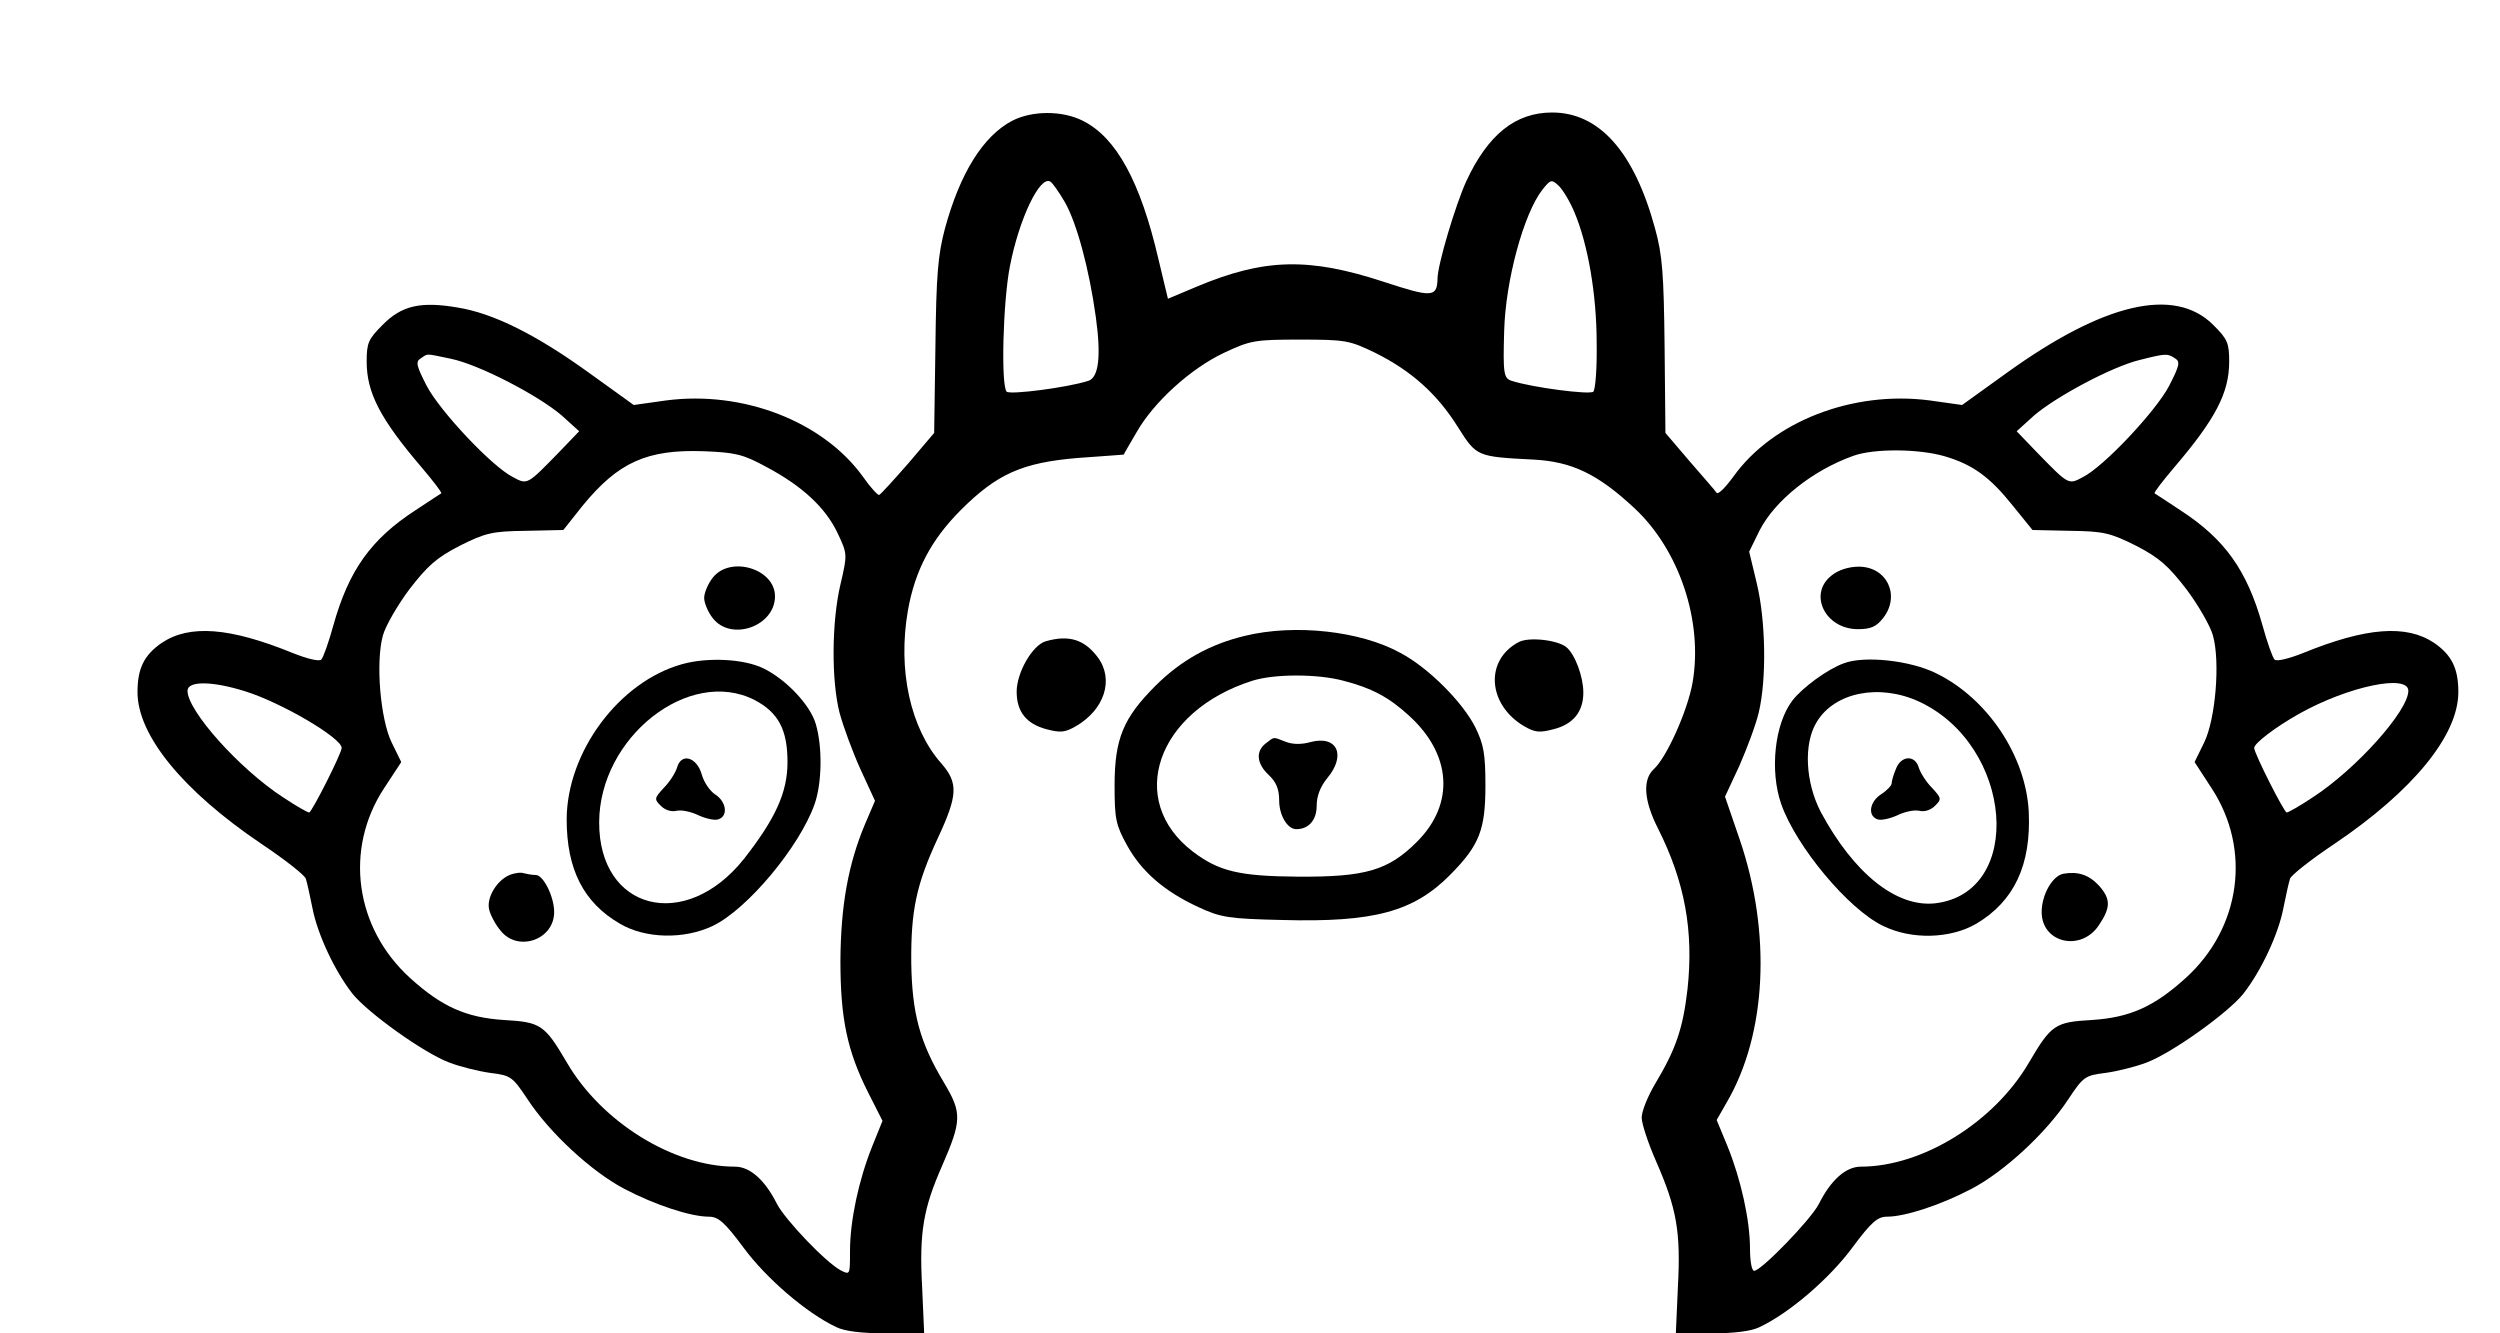 <?xml version="1.0" standalone="no"?>
<!DOCTYPE svg PUBLIC "-//W3C//DTD SVG 20010904//EN"
 "http://www.w3.org/TR/2001/REC-SVG-20010904/DTD/svg10.dtd">
<svg version="1.0" xmlns="http://www.w3.org/2000/svg"
 width="600pt" height="320pt" viewBox="0 0 600 320"
 preserveAspectRatio="xMidYMid meet">

<g transform="translate(0,320) scale(0.1,-0.1)"
fill="#000000" stroke="none">
<path d="M2429 2910 c-70 -37 -125 -126 -161 -258 -17 -64 -21 -111 -23 -284
l-3 -207 -62 -73 c-35 -40 -66 -74 -70 -76 -3 -1 -21 18 -39 44 -96 133 -288
207 -472 183 l-78 -11 -107 77 c-126 91 -229 143 -316 157 -88 15 -134 5 -180
-42 -34 -34 -38 -43 -38 -88 0 -75 33 -138 133 -255 27 -32 48 -59 46 -61 -2
-1 -29 -19 -61 -40 -108 -70 -161 -145 -198 -277 -11 -40 -24 -77 -29 -82 -5
-5 -34 2 -69 16 -150 61 -247 69 -314 24 -42 -29 -58 -61 -58 -118 0 -104 109
-237 297 -364 57 -38 105 -76 107 -84 3 -9 10 -41 16 -71 12 -62 53 -150 96
-205 37 -46 171 -142 232 -165 26 -10 70 -21 99 -25 49 -6 53 -9 89 -63 53
-81 154 -174 232 -215 74 -39 160 -67 203 -67 23 0 38 -13 84 -75 54 -73 150
-156 222 -190 20 -10 61 -15 121 -15 l90 0 -5 113 c-7 129 3 187 48 289 47
108 48 127 5 199 -59 98 -77 167 -79 288 -1 126 12 188 64 300 48 103 49 132
8 179 -74 84 -105 224 -80 367 17 96 56 170 127 241 87 87 148 114 282 125 59
4 108 8 109 8 0 1 14 25 31 54 41 72 129 152 209 190 64 30 74 32 183 32 110
0 119 -2 181 -32 86 -43 148 -98 198 -178 45 -71 45 -71 182 -78 91 -5 153
-34 241 -116 108 -100 166 -272 140 -420 -12 -67 -62 -179 -93 -207 -27 -25
-24 -75 10 -142 65 -129 86 -247 71 -386 -11 -95 -28 -144 -77 -226 -18 -30
-33 -67 -33 -82 0 -15 16 -63 35 -106 49 -112 59 -168 52 -299 l-5 -113 85 0
c55 0 96 5 116 15 72 34 168 117 222 190 46 62 61 75 84 75 43 0 129 28 203
67 78 41 179 134 232 215 36 54 40 57 89 63 29 4 73 15 99 25 61 23 195 119
232 165 43 55 84 143 96 205 6 30 13 62 16 71 2 8 50 46 107 84 188 127 297
260 297 364 0 57 -16 89 -58 118 -67 45 -164 37 -314 -24 -35 -14 -64 -21 -69
-16 -5 5 -18 42 -29 82 -37 132 -90 207 -198 277 -32 21 -59 39 -61 40 -2 2
19 29 46 61 100 117 133 180 133 255 0 45 -4 54 -38 88 -93 93 -263 53 -496
-115 l-107 -77 -78 11 c-184 24 -376 -50 -471 -183 -19 -26 -36 -43 -40 -39
-3 5 -33 39 -65 76 l-58 68 -2 207 c-2 174 -5 219 -23 284 -50 184 -134 278
-247 278 -88 0 -154 -53 -206 -165 -26 -57 -69 -201 -69 -234 -1 -45 -14 -45
-127 -8 -182 60 -289 57 -451 -11 l-69 -29 -23 96 c-43 185 -101 291 -181 331
-49 25 -122 25 -170 0z m126 -194 c29 -50 59 -161 75 -277 13 -94 7 -145 -18
-153 -49 -16 -188 -34 -196 -26 -14 14 -9 217 8 302 22 113 72 218 97 202 5
-3 20 -24 34 -48z m1223 -24 c33 -77 54 -199 54 -315 1 -60 -3 -112 -8 -117
-8 -8 -147 10 -196 26 -19 6 -21 17 -18 119 3 121 47 283 92 340 19 24 22 25
38 10 10 -9 27 -37 38 -63z m-2696 -353 c68 -14 210 -88 266 -136 l42 -38 -48
-50 c-77 -79 -76 -79 -111 -60 -50 25 -175 158 -207 219 -25 49 -27 58 -14 66
18 12 9 12 72 -1z m4138 1 c13 -8 11 -17 -14 -66 -32 -61 -157 -194 -207 -219
-35 -19 -34 -19 -111 60 l-48 50 42 38 c54 46 187 117 253 133 63 16 67 16 85
4z m-3382 -260 c87 -46 143 -98 172 -159 24 -51 24 -51 7 -124 -21 -89 -22
-230 -2 -308 9 -33 31 -93 50 -135 l35 -76 -24 -56 c-41 -98 -58 -197 -59
-327 0 -139 16 -217 67 -318 l34 -67 -25 -62 c-32 -80 -53 -177 -53 -251 0
-57 0 -57 -22 -46 -36 19 -133 121 -153 159 -29 58 -65 90 -101 90 -148 0
-320 107 -403 249 -54 92 -63 98 -152 103 -91 6 -149 32 -225 101 -132 120
-158 308 -63 454 l42 64 -23 47 c-27 55 -39 193 -21 257 6 22 34 71 63 110 44
57 65 76 121 105 62 31 78 35 159 36 l90 2 46 58 c86 105 155 136 292 131 74
-3 93 -7 148 -37z m2829 25 c68 -20 109 -50 164 -119 l47 -58 90 -2 c81 -1 97
-5 159 -36 56 -29 77 -48 121 -105 29 -39 57 -88 63 -110 18 -64 6 -202 -21
-257 l-23 -47 41 -63 c96 -147 70 -335 -62 -455 -76 -69 -134 -95 -225 -101
-89 -5 -98 -11 -152 -103 -83 -142 -255 -249 -403 -249 -36 0 -72 -32 -101
-90 -19 -37 -138 -160 -155 -160 -6 0 -10 24 -10 53 0 69 -22 167 -54 246
l-26 63 24 42 c96 164 108 407 31 632 l-35 102 34 73 c18 41 40 99 47 129 19
79 17 221 -5 311 l-18 75 25 51 c37 72 127 144 225 179 50 18 157 17 219 -1z
m-4079 -564 c87 -27 232 -112 232 -136 0 -13 -72 -155 -78 -155 -4 0 -32 16
-62 36 -105 68 -230 208 -230 256 0 24 58 24 138 -1z m5192 1 c0 -48 -125
-188 -230 -256 -30 -20 -58 -36 -62 -36 -6 0 -78 142 -78 155 0 11 51 50 108
82 118 66 262 96 262 55z"/>
<path d="M1711 1814 c-12 -15 -21 -37 -21 -49 0 -12 9 -34 21 -49 44 -56 149
-19 149 53 0 66 -107 98 -149 45z"/>
<path d="M1637 1606 c-151 -42 -276 -210 -277 -372 0 -120 40 -200 128 -251
61 -36 154 -38 223 -5 83 40 208 190 244 292 18 51 19 138 3 192 -13 46 -72
108 -126 134 -47 23 -134 27 -195 10z m174 -86 c57 -30 79 -71 79 -149 0 -73
-29 -136 -105 -233 -141 -176 -348 -123 -347 89 1 204 216 373 373 293z"/>
<path d="M1625 1358 c-4 -13 -18 -35 -32 -49 -23 -25 -23 -27 -7 -43 10 -10
25 -15 37 -12 12 3 36 -2 54 -11 18 -8 40 -13 48 -9 23 8 18 42 -8 59 -13 8
-28 30 -33 49 -12 41 -49 52 -59 16z"/>
<path d="M1223 1100 c-31 -13 -56 -55 -49 -83 3 -13 15 -36 27 -50 41 -53 129
-23 129 44 0 37 -26 89 -44 89 -8 0 -20 2 -28 4 -7 3 -23 1 -35 -4z"/>
<path d="M4396 1819 c-57 -44 -16 -129 63 -129 31 0 44 6 60 26 43 54 10 124
-58 124 -24 0 -49 -8 -65 -21z"/>
<path d="M4425 1608 c-39 -14 -99 -58 -123 -89 -43 -56 -55 -169 -27 -249 36
-102 161 -252 244 -292 69 -34 162 -31 224 5 91 54 132 141 126 269 -7 134
-99 272 -222 332 -62 31 -173 43 -222 24z m181 -92 c226 -105 254 -459 38
-484 -93 -10 -195 72 -274 219 -37 71 -42 164 -10 216 43 72 151 93 246 49z"/>
<path d="M4550 1354 c-6 -14 -10 -29 -10 -34 0 -5 -11 -17 -25 -26 -28 -18
-33 -51 -10 -60 8 -4 30 1 48 9 18 9 42 14 54 11 12 -3 27 2 37 12 16 16 16
18 -7 43 -14 14 -28 36 -32 49 -9 31 -43 29 -55 -4z"/>
<path d="M4952 1103 c-26 -5 -52 -50 -52 -92 0 -74 94 -96 137 -32 29 43 29
63 1 95 -25 27 -51 35 -86 29z"/>
<path d="M2988 1674 c-84 -20 -154 -59 -215 -120 -77 -77 -98 -127 -98 -239 0
-81 3 -95 30 -144 35 -63 89 -110 171 -148 54 -25 72 -28 202 -31 220 -6 315
20 403 109 70 71 84 108 84 214 0 75 -4 98 -24 139 -30 60 -112 143 -180 179
-96 53 -254 70 -373 41z m237 -108 c66 -17 108 -39 156 -83 103 -93 111 -212
20 -303 -69 -69 -123 -85 -286 -84 -141 1 -190 13 -252 60 -161 123 -87 337
142 410 53 17 158 17 220 0z"/>
<path d="M3038 1416 c-25 -19 -22 -49 7 -76 18 -17 25 -34 25 -61 0 -36 20
-69 41 -69 30 0 49 22 49 56 0 24 9 46 25 66 47 56 24 104 -40 87 -21 -6 -43
-6 -60 1 -31 12 -26 12 -47 -4z"/>
<path d="M2510 1661 c-32 -9 -70 -75 -70 -121 0 -48 23 -77 71 -90 34 -9 45
-8 71 7 69 40 92 112 53 165 -32 43 -69 55 -125 39z"/>
<path d="M3645 1659 c-82 -43 -75 -150 13 -202 26 -15 37 -16 71 -7 47 12 71
42 71 88 0 38 -20 92 -41 109 -21 17 -90 25 -114 12z"/>
</g>
</svg>
